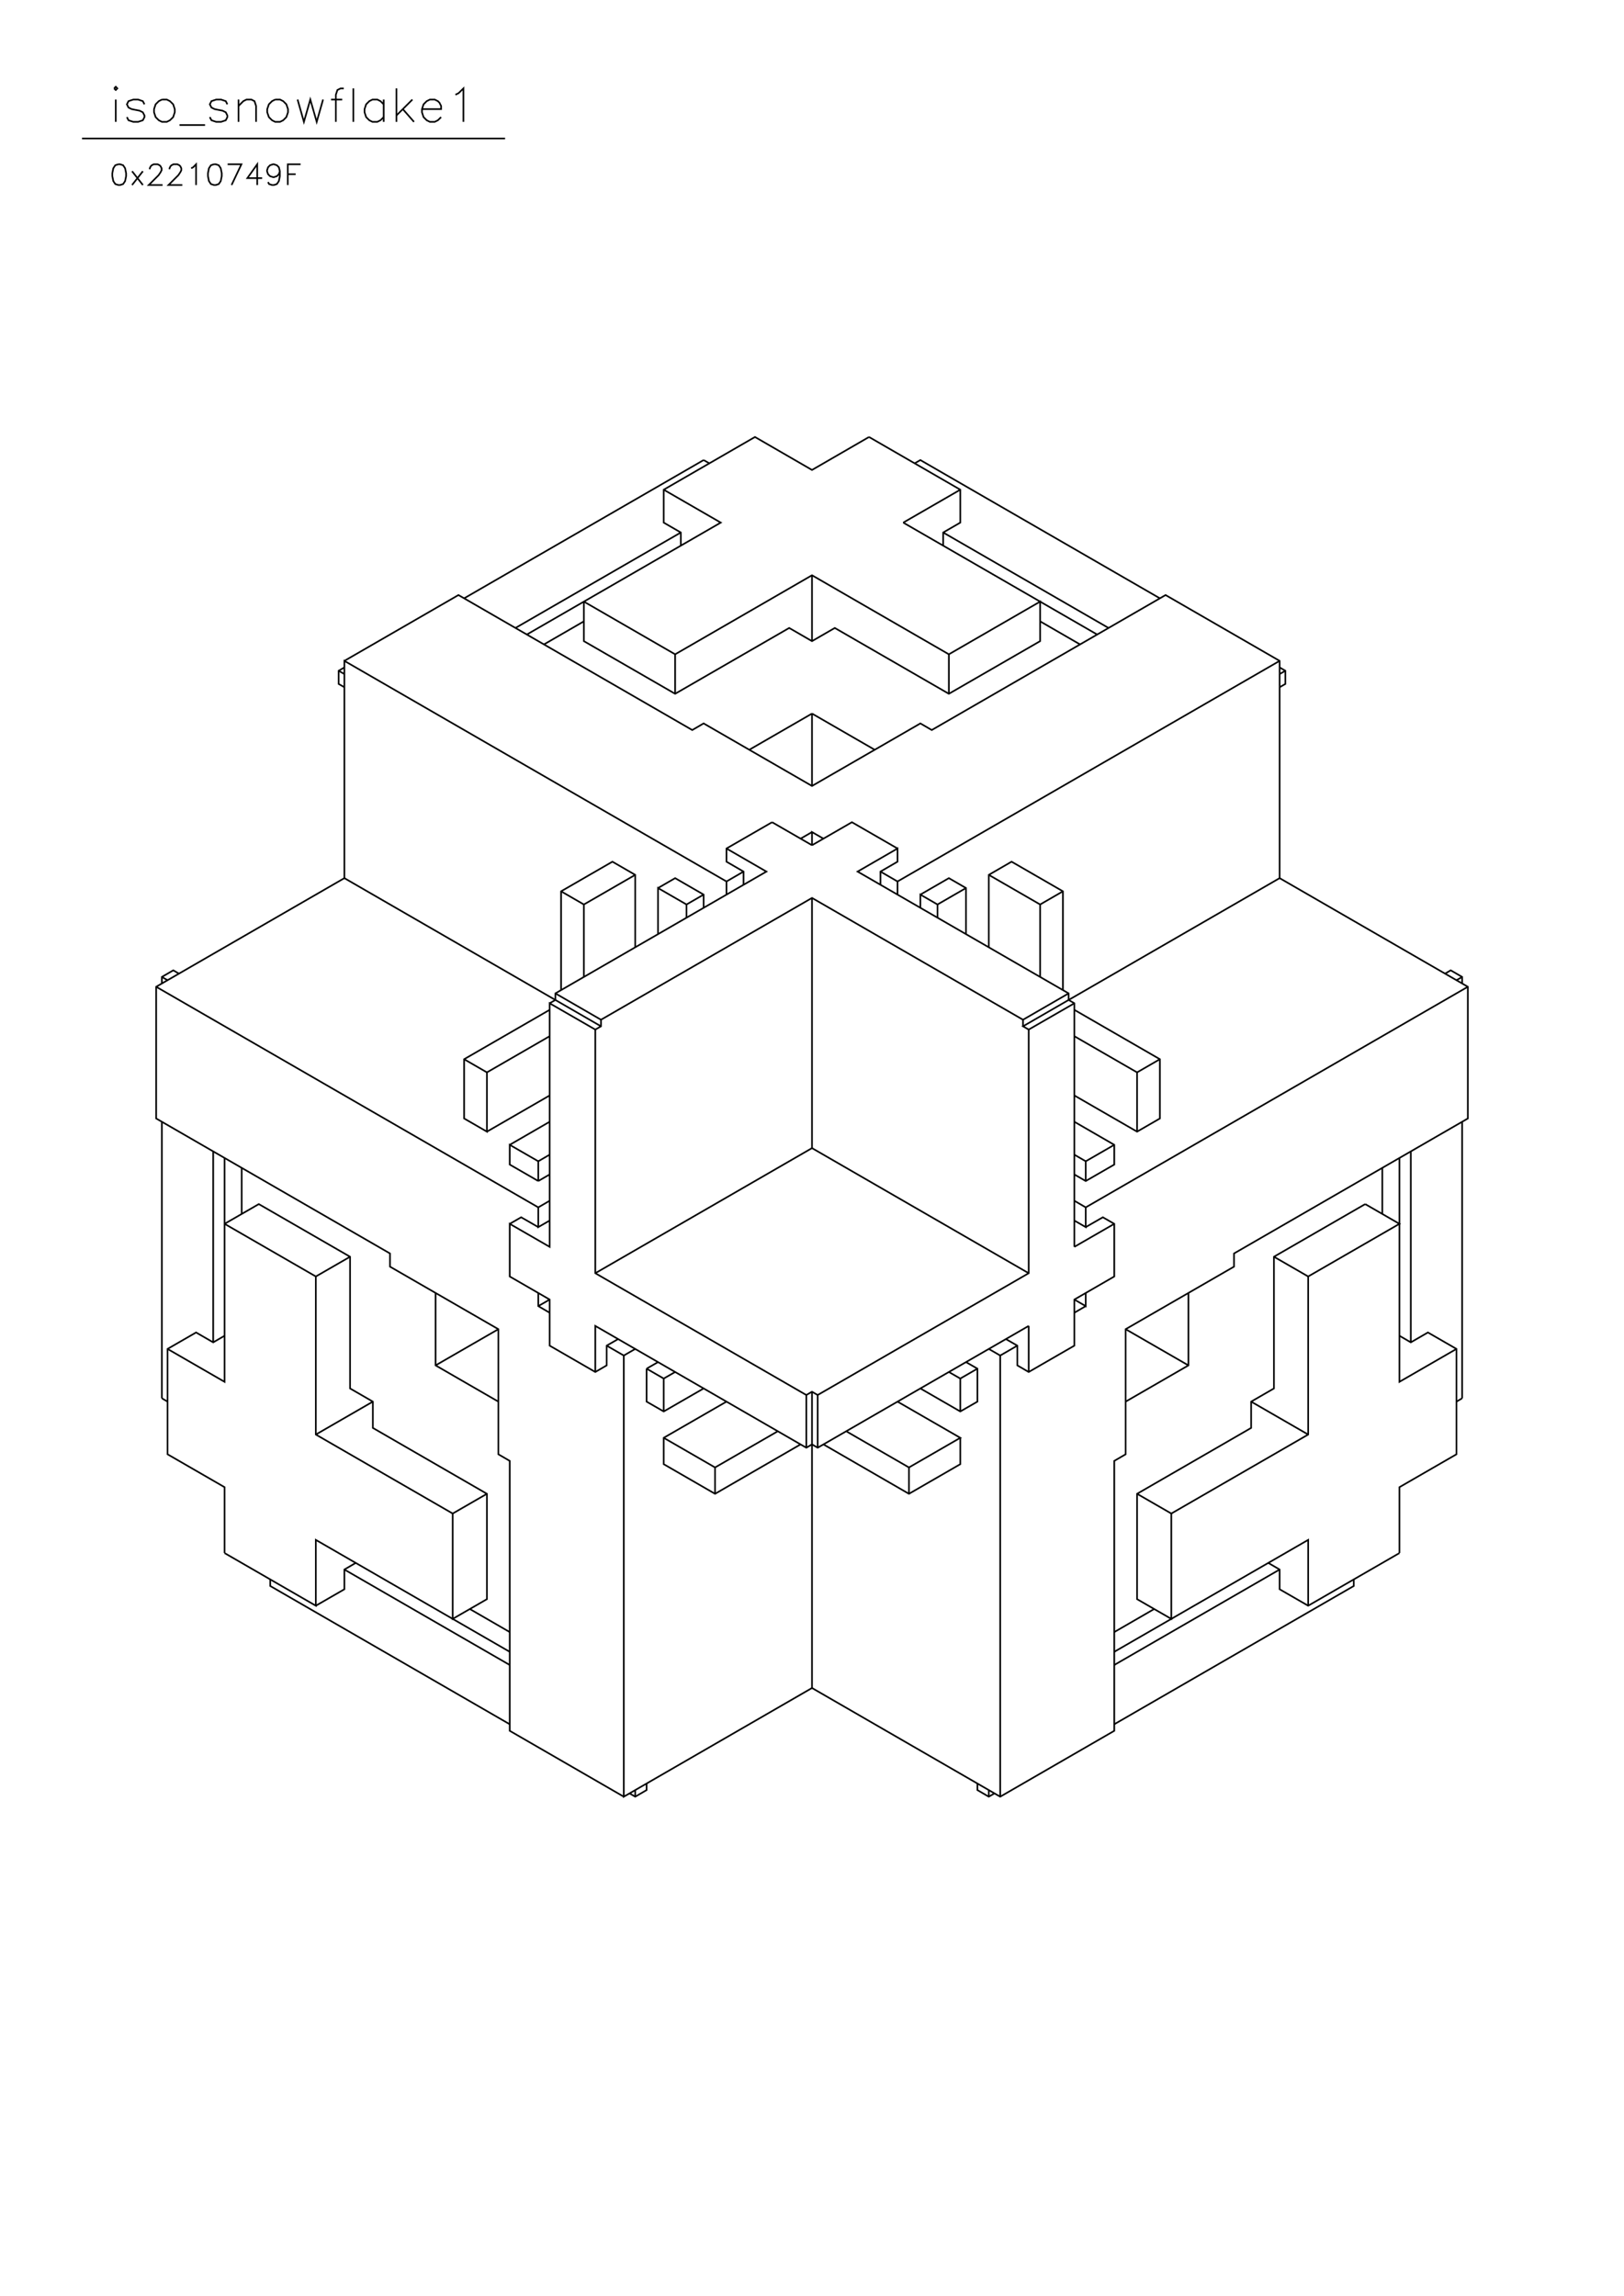 <?xml version="1.0" standalone="no"?>
<svg width="29.7cm" height="42cm" version="1.1" xmlns="http://www.w3.org/2000/svg" viewBox="0.0 0.0 29.7 42">
<path d="M6.298 12.088L8.384 10.884L12.66 13.353L12.868 13.232L14.85 14.376L16.832 13.232L17.04 13.353L21.316 10.884L23.402 12.088L23.402 16.062L18.709 18.772L18.813 18.832L18.813 23.288L14.954 25.516L14.85 25.456L14.746 25.516L10.887 23.288L10.887 18.832L10.052 18.351L10.052 22.806L9.322 22.385L9.322 23.348L10.052 23.77L10.052 24.613L10.887 25.095L11.095 24.974L11.095 24.613L11.304 24.493" stroke-width="0.03" stroke="#000000" fill="none"/>
<path d="M11.095 24.613L11.408 24.794L11.617 24.673" stroke-width="0.03" stroke="#000000" fill="none"/>
<path d="M11.408 24.794L11.408 32.863L14.85 30.875L18.292 32.863L20.378 31.658L20.378 26.721L20.586 26.6L20.586 24.312L22.568 23.168L22.568 22.927L26.844 20.458L26.844 18.049L23.402 16.062" stroke-width="0.03" stroke="#000000" fill="none"/>
<path d="M26.427 17.809L26.531 17.748L26.74 17.869L26.74 17.989" stroke-width="0.03" stroke="#000000" fill="none"/>
<path d="M26.74 17.869L26.636 17.929" stroke-width="0.03" stroke="#000000" fill="none"/>
<path d="M26.844 18.049L19.856 22.084L19.648 21.963" stroke-width="0.03" stroke="#000000" fill="none"/>
<path d="M19.856 22.084L19.856 22.445L19.648 22.325" stroke-width="0.03" stroke="#000000" fill="none"/>
<path d="M19.856 22.445L20.169 22.265L20.378 22.385L20.378 23.348L19.648 23.77L19.648 24.613L18.813 25.095L18.605 24.974L18.605 24.613L18.396 24.493" stroke-width="0.03" stroke="#000000" fill="none"/>
<path d="M18.605 24.613L18.292 24.794L18.083 24.673" stroke-width="0.03" stroke="#000000" fill="none"/>
<path d="M18.292 24.794L18.292 32.863" stroke-width="0.03" stroke="#000000" fill="none"/>
<path d="M18.188 32.802L18.083 32.863L17.875 32.742L17.875 32.622" stroke-width="0.03" stroke="#000000" fill="none"/>
<path d="M18.083 32.742L18.083 32.863" stroke-width="0.03" stroke="#000000" fill="none"/>
<path d="M20.378 31.538L24.758 29.009L24.758 28.888" stroke-width="0.03" stroke="#000000" fill="none"/>
<path d="M25.593 28.407L23.924 29.37L23.402 29.069L23.402 28.708L23.194 28.587" stroke-width="0.03" stroke="#000000" fill="none"/>
<path d="M23.402 28.708L20.378 30.454" stroke-width="0.03" stroke="#000000" fill="none"/>
<path d="M20.378 30.213L23.924 28.166L23.924 29.37" stroke-width="0.03" stroke="#000000" fill="none"/>
<path d="M25.593 28.407L25.593 27.202L26.636 26.6L26.636 24.673L26.114 24.372L25.801 24.553L25.593 24.432" stroke-width="0.03" stroke="#000000" fill="none"/>
<path d="M25.801 24.553L25.801 21.06" stroke-width="0.03" stroke="#000000" fill="none"/>
<path d="M25.593 21.181L25.593 25.275L26.636 24.673" stroke-width="0.03" stroke="#000000" fill="none"/>
<path d="M26.74 25.576L26.636 25.637" stroke-width="0.03" stroke="#000000" fill="none"/>
<path d="M26.74 25.576L26.74 20.518" stroke-width="0.03" stroke="#000000" fill="none"/>
<path d="M25.28 21.361L25.28 22.204" stroke-width="0.03" stroke="#000000" fill="none"/>
<path d="M24.967 22.024L23.298 22.987L23.298 25.396L22.881 25.637L22.881 26.118L20.795 27.323L20.795 29.25L21.421 29.611L21.421 27.684L20.795 27.323" stroke-width="0.03" stroke="#000000" fill="none"/>
<path d="M21.421 27.684L23.924 26.239L23.924 23.348L25.593 22.385L24.967 22.024" stroke-width="0.03" stroke="#000000" fill="none"/>
<path d="M23.924 23.348L23.298 22.987" stroke-width="0.03" stroke="#000000" fill="none"/>
<path d="M21.734 23.649L21.734 24.974L20.586 25.637" stroke-width="0.03" stroke="#000000" fill="none"/>
<path d="M21.734 24.974L20.586 24.312" stroke-width="0.03" stroke="#000000" fill="none"/>
<path d="M19.856 23.89L19.648 24.011" stroke-width="0.03" stroke="#000000" fill="none"/>
<path d="M19.648 23.77L19.856 23.89L19.856 23.649" stroke-width="0.03" stroke="#000000" fill="none"/>
<path d="M19.648 22.806L20.378 22.385" stroke-width="0.03" stroke="#000000" fill="none"/>
<path d="M19.648 22.806L19.648 18.351L19.543 18.29L19.543 18.17L15.684 15.942L16.414 15.52L16.414 15.761L16.102 15.942L16.102 16.183" stroke-width="0.03" stroke="#000000" fill="none"/>
<path d="M16.102 15.942L16.414 16.123L16.414 16.363" stroke-width="0.03" stroke="#000000" fill="none"/>
<path d="M16.414 16.123L23.402 12.088" stroke-width="0.03" stroke="#000000" fill="none"/>
<path d="M23.402 12.208L23.507 12.269L23.507 12.51L23.402 12.57" stroke-width="0.03" stroke="#000000" fill="none"/>
<path d="M23.402 12.329L23.507 12.269" stroke-width="0.03" stroke="#000000" fill="none"/>
<path d="M21.212 10.944L16.832 8.415L16.727 8.475" stroke-width="0.03" stroke="#000000" fill="none"/>
<path d="M15.893 7.993L14.85 8.596L13.807 7.993L12.138 8.957L12.138 9.559L12.451 9.74L12.451 9.981" stroke-width="0.03" stroke="#000000" fill="none"/>
<path d="M12.451 9.74L9.427 11.486" stroke-width="0.03" stroke="#000000" fill="none"/>
<path d="M9.635 11.606L13.181 9.559L12.138 8.957" stroke-width="0.03" stroke="#000000" fill="none"/>
<path d="M12.868 8.415L8.488 10.944" stroke-width="0.03" stroke="#000000" fill="none"/>
<path d="M9.948 11.787L10.678 11.365" stroke-width="0.03" stroke="#000000" fill="none"/>
<path d="M10.678 11.004L10.678 11.727L12.347 12.69L14.433 11.486L14.85 11.727L15.267 11.486L17.353 12.69L19.022 11.727L19.022 11.004L17.353 11.968L17.353 12.69" stroke-width="0.03" stroke="#000000" fill="none"/>
<path d="M17.353 11.968L14.85 10.522L12.347 11.968L12.347 12.69" stroke-width="0.03" stroke="#000000" fill="none"/>
<path d="M12.347 11.968L10.678 11.004" stroke-width="0.03" stroke="#000000" fill="none"/>
<path d="M12.868 8.415L12.973 8.475" stroke-width="0.03" stroke="#000000" fill="none"/>
<path d="M14.85 10.522L14.85 11.727" stroke-width="0.03" stroke="#000000" fill="none"/>
<path d="M14.85 13.052L13.703 13.714" stroke-width="0.03" stroke="#000000" fill="none"/>
<path d="M14.85 13.052L14.85 14.376" stroke-width="0.03" stroke="#000000" fill="none"/>
<path d="M14.85 15.219L14.641 15.34" stroke-width="0.03" stroke="#000000" fill="none"/>
<path d="M14.85 15.46L15.58 15.039L16.414 15.52" stroke-width="0.03" stroke="#000000" fill="none"/>
<path d="M16.832 16.363L17.353 16.062L17.666 16.243L17.666 17.086" stroke-width="0.03" stroke="#000000" fill="none"/>
<path d="M18.083 17.327L18.083 16.002L18.5 15.761L19.439 16.303L19.439 18.11" stroke-width="0.03" stroke="#000000" fill="none"/>
<path d="M19.543 18.17L18.709 18.652L18.709 18.772" stroke-width="0.03" stroke="#000000" fill="none"/>
<path d="M18.813 18.832L19.648 18.351" stroke-width="0.03" stroke="#000000" fill="none"/>
<path d="M19.648 18.471L21.212 19.374L21.212 20.458L20.795 20.699L19.648 20.037" stroke-width="0.03" stroke="#000000" fill="none"/>
<path d="M19.648 20.518L20.378 20.94L20.378 21.301L19.856 21.602L19.648 21.482" stroke-width="0.03" stroke="#000000" fill="none"/>
<path d="M19.856 21.602L19.856 21.241L20.378 20.94" stroke-width="0.03" stroke="#000000" fill="none"/>
<path d="M20.795 20.699L20.795 19.615L21.212 19.374" stroke-width="0.03" stroke="#000000" fill="none"/>
<path d="M20.795 19.615L19.648 18.953" stroke-width="0.03" stroke="#000000" fill="none"/>
<path d="M18.709 18.652L14.85 16.424L10.991 18.652L10.991 18.772L10.887 18.832" stroke-width="0.03" stroke="#000000" fill="none"/>
<path d="M10.991 18.772L6.298 16.062L2.856 18.049L2.856 20.458L7.132 22.927L7.132 23.168L9.114 24.312L9.114 26.6L9.322 26.721L9.322 31.658L11.408 32.863" stroke-width="0.03" stroke="#000000" fill="none"/>
<path d="M11.513 32.802L11.617 32.863L11.825 32.742L11.825 32.622" stroke-width="0.03" stroke="#000000" fill="none"/>
<path d="M11.617 32.742L11.617 32.863" stroke-width="0.03" stroke="#000000" fill="none"/>
<path d="M9.322 31.538L4.942 29.009L4.942 28.888" stroke-width="0.03" stroke="#000000" fill="none"/>
<path d="M4.107 28.407L4.107 27.202L3.064 26.6L3.064 24.673L3.586 24.372L3.899 24.553L4.107 24.432" stroke-width="0.03" stroke="#000000" fill="none"/>
<path d="M3.899 24.553L3.899 21.06" stroke-width="0.03" stroke="#000000" fill="none"/>
<path d="M4.107 21.181L4.107 25.275L3.064 24.673" stroke-width="0.03" stroke="#000000" fill="none"/>
<path d="M2.96 25.576L2.96 20.518" stroke-width="0.03" stroke="#000000" fill="none"/>
<path d="M4.42 21.361L4.42 22.204" stroke-width="0.03" stroke="#000000" fill="none"/>
<path d="M4.107 22.385L4.733 22.024L6.402 22.987L6.402 25.396L6.819 25.637L6.819 26.118L8.905 27.323L8.905 29.25L8.279 29.611L8.279 27.684L8.905 27.323" stroke-width="0.03" stroke="#000000" fill="none"/>
<path d="M8.279 27.684L5.776 26.239L5.776 23.348L6.402 22.987" stroke-width="0.03" stroke="#000000" fill="none"/>
<path d="M5.776 23.348L4.107 22.385" stroke-width="0.03" stroke="#000000" fill="none"/>
<path d="M2.96 25.576L3.064 25.637" stroke-width="0.03" stroke="#000000" fill="none"/>
<path d="M5.776 26.239L6.819 25.637" stroke-width="0.03" stroke="#000000" fill="none"/>
<path d="M7.966 24.974L9.114 24.312" stroke-width="0.03" stroke="#000000" fill="none"/>
<path d="M9.844 23.89L10.052 23.77" stroke-width="0.03" stroke="#000000" fill="none"/>
<path d="M10.052 24.011L9.844 23.89L9.844 23.649" stroke-width="0.03" stroke="#000000" fill="none"/>
<path d="M10.887 23.288L14.85 21L18.813 23.288" stroke-width="0.03" stroke="#000000" fill="none"/>
<path d="M18.813 24.252L14.954 26.48L14.85 26.419L14.746 26.48L10.887 24.252L10.887 25.095" stroke-width="0.03" stroke="#000000" fill="none"/>
<path d="M11.825 25.034L12.034 24.914" stroke-width="0.03" stroke="#000000" fill="none"/>
<path d="M11.825 25.034L11.825 25.637L12.138 25.817L12.868 25.396" stroke-width="0.03" stroke="#000000" fill="none"/>
<path d="M13.286 25.637L12.138 26.299L12.138 26.781L13.077 27.323L14.641 26.419" stroke-width="0.03" stroke="#000000" fill="none"/>
<path d="M14.746 26.48L14.746 25.516" stroke-width="0.03" stroke="#000000" fill="none"/>
<path d="M14.85 25.456L14.85 30.875" stroke-width="0.03" stroke="#000000" fill="none"/>
<path d="M13.077 27.323L13.077 26.841L12.138 26.299" stroke-width="0.03" stroke="#000000" fill="none"/>
<path d="M12.138 25.817L12.138 25.215L11.825 25.034" stroke-width="0.03" stroke="#000000" fill="none"/>
<path d="M12.138 25.215L12.347 25.095" stroke-width="0.03" stroke="#000000" fill="none"/>
<path d="M13.077 26.841L14.224 26.179" stroke-width="0.03" stroke="#000000" fill="none"/>
<path d="M14.954 26.48L14.954 25.516" stroke-width="0.03" stroke="#000000" fill="none"/>
<path d="M15.476 26.179L16.623 26.841L17.562 26.299L16.414 25.637" stroke-width="0.03" stroke="#000000" fill="none"/>
<path d="M16.832 25.396L17.562 25.817L17.875 25.637L17.875 25.034L17.666 24.914" stroke-width="0.03" stroke="#000000" fill="none"/>
<path d="M17.875 25.034L17.562 25.215L17.353 25.095" stroke-width="0.03" stroke="#000000" fill="none"/>
<path d="M17.562 25.215L17.562 25.817" stroke-width="0.03" stroke="#000000" fill="none"/>
<path d="M17.562 26.299L17.562 26.781L16.623 27.323L15.059 26.419" stroke-width="0.03" stroke="#000000" fill="none"/>
<path d="M16.623 26.841L16.623 27.323" stroke-width="0.03" stroke="#000000" fill="none"/>
<path d="M18.813 25.095L18.813 24.252" stroke-width="0.03" stroke="#000000" fill="none"/>
<path d="M19.856 21.241L19.648 21.12" stroke-width="0.03" stroke="#000000" fill="none"/>
<path d="M19.022 17.869L19.022 16.544L18.083 16.002" stroke-width="0.03" stroke="#000000" fill="none"/>
<path d="M17.666 16.243L17.145 16.544L16.832 16.363L16.832 16.604" stroke-width="0.03" stroke="#000000" fill="none"/>
<path d="M17.145 16.544L17.145 16.785" stroke-width="0.03" stroke="#000000" fill="none"/>
<path d="M19.022 16.544L19.439 16.303" stroke-width="0.03" stroke="#000000" fill="none"/>
<path d="M15.997 13.714L14.85 13.052" stroke-width="0.03" stroke="#000000" fill="none"/>
<path d="M14.12 15.039L13.286 15.52L13.286 15.761L13.598 15.942L13.598 16.183" stroke-width="0.03" stroke="#000000" fill="none"/>
<path d="M13.598 15.942L13.286 16.123L13.286 16.363" stroke-width="0.03" stroke="#000000" fill="none"/>
<path d="M13.286 16.123L6.298 12.088L6.298 16.062" stroke-width="0.03" stroke="#000000" fill="none"/>
<path d="M3.273 17.809L3.169 17.748L2.96 17.869L2.96 17.989" stroke-width="0.03" stroke="#000000" fill="none"/>
<path d="M2.856 18.049L9.844 22.084L10.052 21.963" stroke-width="0.03" stroke="#000000" fill="none"/>
<path d="M9.844 22.084L9.844 22.445L10.052 22.325" stroke-width="0.03" stroke="#000000" fill="none"/>
<path d="M9.844 22.445L9.531 22.265L9.322 22.385" stroke-width="0.03" stroke="#000000" fill="none"/>
<path d="M9.844 21.602L10.052 21.482" stroke-width="0.03" stroke="#000000" fill="none"/>
<path d="M9.844 21.602L9.844 21.241L9.322 20.94L9.322 21.301L9.844 21.602" stroke-width="0.03" stroke="#000000" fill="none"/>
<path d="M9.844 21.241L10.052 21.12" stroke-width="0.03" stroke="#000000" fill="none"/>
<path d="M10.052 20.518L9.322 20.94" stroke-width="0.03" stroke="#000000" fill="none"/>
<path d="M8.905 20.699L10.052 20.037" stroke-width="0.03" stroke="#000000" fill="none"/>
<path d="M10.052 18.953L8.905 19.615L8.905 20.699L8.488 20.458L8.488 19.374L10.052 18.471" stroke-width="0.03" stroke="#000000" fill="none"/>
<path d="M10.052 18.351L10.157 18.29L10.157 18.17L14.016 15.942L13.286 15.52" stroke-width="0.03" stroke="#000000" fill="none"/>
<path d="M12.868 16.363L12.555 16.544L12.034 16.243L12.034 17.086" stroke-width="0.03" stroke="#000000" fill="none"/>
<path d="M11.617 17.327L11.617 16.002L11.2 15.761L10.261 16.303L10.261 18.11" stroke-width="0.03" stroke="#000000" fill="none"/>
<path d="M10.157 18.17L10.991 18.652" stroke-width="0.03" stroke="#000000" fill="none"/>
<path d="M10.678 17.869L10.678 16.544L11.617 16.002" stroke-width="0.03" stroke="#000000" fill="none"/>
<path d="M12.034 16.243L12.347 16.062L12.868 16.363L12.868 16.604" stroke-width="0.03" stroke="#000000" fill="none"/>
<path d="M12.555 16.544L12.555 16.785" stroke-width="0.03" stroke="#000000" fill="none"/>
<path d="M10.678 16.544L10.261 16.303" stroke-width="0.03" stroke="#000000" fill="none"/>
<path d="M8.488 19.374L8.905 19.615" stroke-width="0.03" stroke="#000000" fill="none"/>
<path d="M7.966 23.649L7.966 24.974L9.114 25.637" stroke-width="0.03" stroke="#000000" fill="none"/>
<path d="M8.592 29.43L9.322 29.852" stroke-width="0.03" stroke="#000000" fill="none"/>
<path d="M9.322 30.213L5.776 28.166L5.776 29.37L4.107 28.407" stroke-width="0.03" stroke="#000000" fill="none"/>
<path d="M5.776 29.37L6.298 29.069L6.298 28.708L6.506 28.587" stroke-width="0.03" stroke="#000000" fill="none"/>
<path d="M6.298 28.708L9.322 30.454" stroke-width="0.03" stroke="#000000" fill="none"/>
<path d="M14.85 21L14.85 16.424" stroke-width="0.03" stroke="#000000" fill="none"/>
<path d="M14.85 15.46L14.85 15.219L15.059 15.34" stroke-width="0.03" stroke="#000000" fill="none"/>
<path d="M14.85 15.46L14.12 15.039" stroke-width="0.03" stroke="#000000" fill="none"/>
<path d="M17.249 9.981L17.249 9.74L17.562 9.559L17.562 8.957L15.893 7.993" stroke-width="0.03" stroke="#000000" fill="none"/>
<path d="M16.519 9.559L17.562 8.957" stroke-width="0.03" stroke="#000000" fill="none"/>
<path d="M17.249 9.74L20.273 11.486" stroke-width="0.03" stroke="#000000" fill="none"/>
<path d="M20.065 11.606L16.519 9.559" stroke-width="0.03" stroke="#000000" fill="none"/>
<path d="M19.022 11.365L19.752 11.787" stroke-width="0.03" stroke="#000000" fill="none"/>
<path d="M6.298 12.208L6.193 12.269L6.193 12.51L6.298 12.57" stroke-width="0.03" stroke="#000000" fill="none"/>
<path d="M6.298 12.329L6.193 12.269" stroke-width="0.03" stroke="#000000" fill="none"/>
<path d="M2.96 17.869L3.064 17.929" stroke-width="0.03" stroke="#000000" fill="none"/>
<path d="M2.973 3.384L2.721 3.384L2.901 3.204L2.937 3.15L2.955 3.114L2.955 3.078L2.937 3.041L2.919 3.023L2.883 3.005L2.811 3.005L2.775 3.023L2.757 3.041L2.739 3.078L2.739 3.096" stroke-width="0.03" stroke="#000000" fill="none"/>
<path d="M2.613 3.132L2.415 3.384" stroke-width="0.03" stroke="#000000" fill="none"/>
<path d="M2.613 3.384L2.415 3.132" stroke-width="0.03" stroke="#000000" fill="none"/>
<path d="M2.162 3.005L2.108 3.023L2.072 3.078L2.054 3.168L2.054 3.222L2.072 3.312L2.108 3.366L2.162 3.384L2.198 3.384L2.252 3.366L2.288 3.312L2.306 3.222L2.306 3.168L2.288 3.078L2.252 3.023L2.198 3.005L2.162 3.005" stroke-width="0.03" stroke="#000000" fill="none"/>
<path d="M2.117 2.229L2.117 1.821" stroke-width="0.03" stroke="#000000" fill="none"/>
<path d="M2.087 1.617L2.117 1.646L2.146 1.617L2.117 1.587L2.087 1.617" stroke-width="0.03" stroke="#000000" fill="none"/>
<path d="M2.321 2.142L2.35 2.2L2.438 2.229L2.525 2.229L2.612 2.2L2.642 2.142L2.642 2.112L2.612 2.054L2.554 2.025L2.408 1.996L2.35 1.967L2.321 1.908L2.35 1.85L2.438 1.821L2.525 1.821L2.612 1.85L2.642 1.908" stroke-width="0.03" stroke="#000000" fill="none"/>
<path d="M2.962 1.821L2.904 1.85L2.846 1.908L2.817 1.996L2.817 2.054L2.846 2.142L2.904 2.2L2.962 2.229L3.05 2.229L3.108 2.2L3.167 2.142L3.196 2.054L3.196 1.996L3.167 1.908L3.108 1.85L3.05 1.821L2.962 1.821" stroke-width="0.03" stroke="#000000" fill="none"/>
<path d="M3.283 2.287L3.75 2.287" stroke-width="0.03" stroke="#000000" fill="none"/>
<path d="M3.837 2.142L3.867 2.2L3.954 2.229L4.042 2.229L4.129 2.2L4.158 2.142L4.158 2.112L4.129 2.054L4.071 2.025L3.925 1.996L3.867 1.967L3.837 1.908L3.867 1.85L3.954 1.821L4.042 1.821L4.129 1.85L4.158 1.908" stroke-width="0.03" stroke="#000000" fill="none"/>
<path d="M4.362 1.938L4.45 1.85L4.508 1.821L4.596 1.821L4.654 1.85L4.683 1.938L4.683 2.229" stroke-width="0.03" stroke="#000000" fill="none"/>
<path d="M4.362 2.229L4.362 1.821" stroke-width="0.03" stroke="#000000" fill="none"/>
<path d="M5.033 1.821L4.975 1.85L4.917 1.908L4.887 1.996L4.887 2.054L4.917 2.142L4.975 2.2L5.033 2.229L5.121 2.229L5.179 2.2L5.237 2.142L5.267 2.054L5.267 1.996L5.237 1.908L5.179 1.85L5.121 1.821L5.033 1.821" stroke-width="0.03" stroke="#000000" fill="none"/>
<path d="M5.442 1.821L5.558 2.229L5.675 1.821L5.792 2.229L5.908 1.821" stroke-width="0.03" stroke="#000000" fill="none"/>
<path d="M6.054 1.821L6.258 1.821" stroke-width="0.03" stroke="#000000" fill="none"/>
<path d="M6.287 1.617L6.229 1.617L6.171 1.646L6.142 1.733L6.142 2.229" stroke-width="0.03" stroke="#000000" fill="none"/>
<path d="M6.462 2.229L6.462 1.617" stroke-width="0.03" stroke="#000000" fill="none"/>
<path d="M7.017 1.821L7.017 2.229" stroke-width="0.03" stroke="#000000" fill="none"/>
<path d="M7.017 2.142L6.958 2.2L6.9 2.229L6.812 2.229L6.754 2.2L6.696 2.142L6.667 2.054L6.667 1.996L6.696 1.908L6.754 1.85L6.812 1.821L6.9 1.821L6.958 1.85L7.017 1.908" stroke-width="0.03" stroke="#000000" fill="none"/>
<path d="M7.25 2.112L7.542 1.821" stroke-width="0.03" stroke="#000000" fill="none"/>
<path d="M7.367 1.996L7.571 2.229" stroke-width="0.03" stroke="#000000" fill="none"/>
<path d="M7.717 1.996L8.067 1.996L8.067 1.938L8.037 1.879L8.008 1.85L7.95 1.821L7.862 1.821L7.804 1.85L7.746 1.908L7.717 1.996L7.717 2.054L7.746 2.142L7.804 2.2L7.862 2.229L7.95 2.229L8.008 2.2L8.067 2.142" stroke-width="0.03" stroke="#000000" fill="none"/>
<path d="M8.475 2.229L8.475 1.617L8.387 1.704L8.329 1.733" stroke-width="0.03" stroke="#000000" fill="none"/>
<path d="M7.25 1.617L7.25 2.229" stroke-width="0.03" stroke="#000000" fill="none"/>
<path d="M5.497 3.005L5.263 3.005L5.263 3.384" stroke-width="0.03" stroke="#000000" fill="none"/>
<path d="M5.263 3.186L5.407 3.186" stroke-width="0.03" stroke="#000000" fill="none"/>
<path d="M5.118 3.132L5.1 3.186L5.064 3.222L5.01 3.24L4.992 3.24L4.938 3.222L4.902 3.186L4.884 3.132L4.884 3.114L4.902 3.06L4.938 3.023L4.992 3.005L5.01 3.005L5.064 3.023L5.1 3.06L5.118 3.132L5.118 3.222L5.1 3.312L5.064 3.366L5.01 3.384L4.974 3.384L4.92 3.366L4.902 3.33" stroke-width="0.03" stroke="#000000" fill="none"/>
<path d="M4.794 3.258L4.524 3.258L4.704 3.005L4.704 3.384" stroke-width="0.03" stroke="#000000" fill="none"/>
<path d="M4.235 3.384L4.415 3.005L4.163 3.005" stroke-width="0.03" stroke="#000000" fill="none"/>
<path d="M3.911 3.005L3.857 3.023L3.821 3.078L3.803 3.168L3.803 3.222L3.821 3.312L3.857 3.366L3.911 3.384L3.947 3.384L4.001 3.366L4.037 3.312L4.055 3.222L4.055 3.168L4.037 3.078L4.001 3.023L3.947 3.005L3.911 3.005" stroke-width="0.03" stroke="#000000" fill="none"/>
<path d="M3.496 3.078L3.532 3.06L3.586 3.005L3.586 3.384" stroke-width="0.03" stroke="#000000" fill="none"/>
<path d="M3.334 3.384L3.082 3.384L3.262 3.204L3.298 3.15L3.316 3.114L3.316 3.078L3.298 3.041L3.28 3.023L3.244 3.005L3.172 3.005L3.136 3.023L3.118 3.041L3.1 3.078L3.1 3.096" stroke-width="0.03" stroke="#000000" fill="none"/>
<path d="M1.5 2.533L9.237 2.533" stroke-width="0.03" stroke="#000000" fill="none"/>
<path d="M22.881 25.637L23.924 26.239" stroke-width="0.03" stroke="#000000" fill="none"/>
<path d="M21.108 29.43L20.378 29.852" stroke-width="0.03" stroke="#000000" fill="none"/>
</svg>
